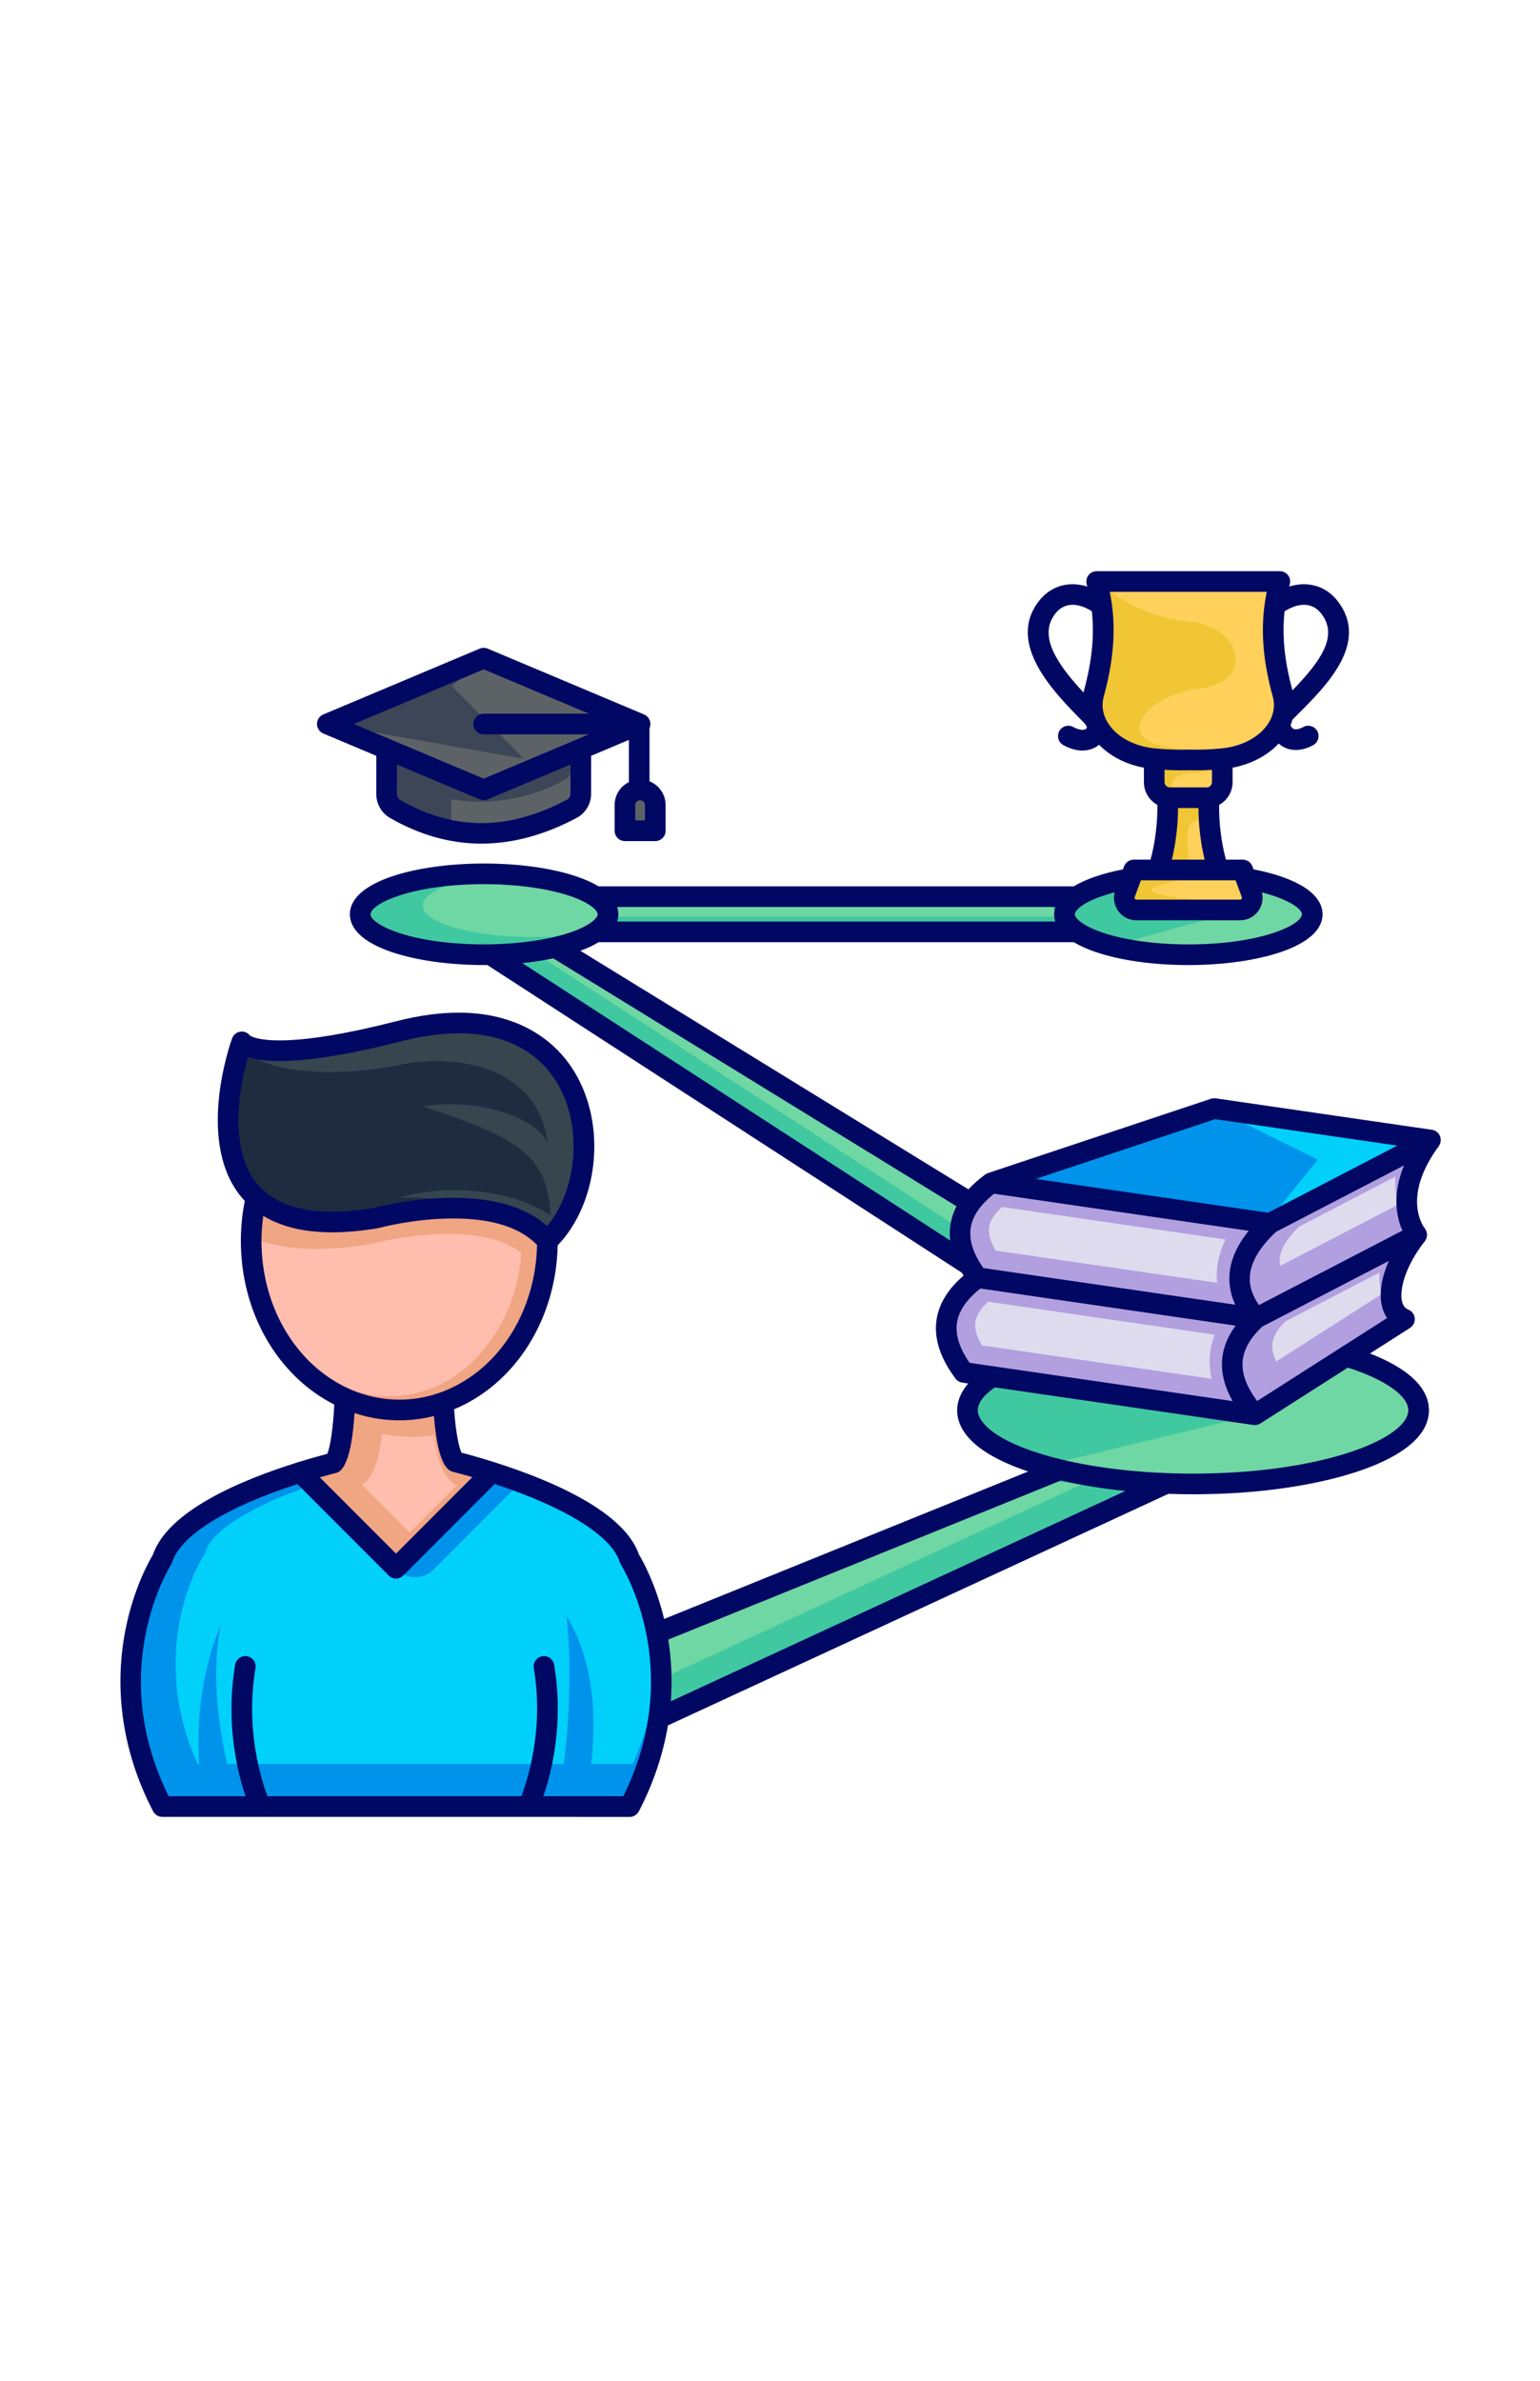 <svg xmlns="http://www.w3.org/2000/svg" xmlns:xlink="http://www.w3.org/1999/xlink" width="528" zoomAndPan="magnify" viewBox="0 0 396 612" height="816" preserveAspectRatio="xMidYMid meet" version="1.2"><defs><clipPath id="c69fe9afea"><path d="M 30 146.812 L 370.629 146.812 L 370.629 467.062 L 30 467.062 Z M 30 146.812 "/></clipPath></defs><g id="674756b71b"><rect x="0" width="396" y="0" height="612" style="fill:#ffffff;fill-opacity:1;stroke:none;"/><rect x="0" width="396" y="0" height="612" style="fill:#ffffff;fill-opacity:1;stroke:none;"/><path style=" stroke:none;fill-rule:nonzero;fill:#40c8a0;fill-opacity:1;" d="M 320.379 225.816 C 330.512 227.555 337.43 231.027 337.43 235.023 C 337.43 240.766 323.16 245.426 305.578 245.426 C 292.965 245.426 282.055 243.027 276.898 239.551 C 274.859 238.184 273.719 236.648 273.719 235.023 C 273.719 233.402 274.859 231.863 276.898 230.496 C 279.863 228.496 284.73 226.855 290.723 225.82 C 290.305 226.957 289.777 228.371 289.285 229.703 C 288.934 230.66 289.074 231.738 289.656 232.574 C 290.242 233.414 291.195 233.914 292.215 233.914 L 318.883 233.914 C 319.902 233.914 320.863 233.414 321.449 232.574 C 322.031 231.738 322.172 230.66 321.812 229.703 C 321.324 228.371 320.793 226.949 320.379 225.816 Z M 320.379 225.816 "/><path style=" stroke:none;fill-rule:nonzero;fill:#40c8a0;fill-opacity:1;" d="M 153.164 230.496 L 276.898 230.496 C 274.859 231.863 273.719 233.402 273.719 235.023 C 273.719 236.648 274.859 238.184 276.898 239.551 L 153.164 239.551 C 155.199 238.184 156.34 236.648 156.34 235.023 C 156.34 233.395 155.199 231.863 153.164 230.496 Z M 153.164 230.496 "/><path style=" stroke:none;fill-rule:nonzero;fill:#40c8a0;fill-opacity:1;" d="M 153.164 230.496 C 155.199 231.863 156.34 233.395 156.34 235.023 C 156.34 236.648 155.199 238.184 153.164 239.551 C 150.789 241.156 147.188 242.523 142.758 243.539 C 137.996 244.629 132.273 245.305 126.094 245.406 C 125.562 245.41 125.027 245.418 124.48 245.418 C 106.887 245.418 92.625 240.766 92.625 235.023 C 92.625 229.281 106.887 224.625 124.48 224.625 C 137.102 224.625 148.004 227.023 153.164 230.496 Z M 153.164 230.496 "/><path style=" stroke:none;fill-rule:nonzero;fill:#40c8a0;fill-opacity:1;" d="M 142.758 243.539 L 249.602 309.203 C 245.926 314.203 246.055 319.578 249.277 325.254 L 126.094 245.41 L 126.094 245.406 C 132.273 245.305 137.996 244.629 142.758 243.539 Z M 142.758 243.539 "/><path style=" stroke:none;fill-rule:nonzero;fill:#40c8a0;fill-opacity:1;" d="M 346.211 348.648 C 357.633 352.109 364.785 357.047 364.785 362.531 C 364.785 371.688 344.844 379.328 318.391 381.086 C 314.637 381.332 310.758 381.465 306.781 381.465 C 304.453 381.465 302.156 381.418 299.902 381.332 C 297.961 381.258 296.043 381.152 294.16 381.016 C 286.23 380.438 278.898 379.336 272.555 377.812 C 258.145 374.367 248.777 368.805 248.777 362.531 C 248.777 359.41 251.102 356.465 255.203 353.867 L 322.676 363.68 Z M 346.211 348.648 "/><path style=" stroke:none;fill-rule:nonzero;fill:#40c8a0;fill-opacity:1;" d="M 299.902 381.332 L 169.363 441.711 C 170.566 433.438 170.047 426.004 168.859 419.809 L 272.555 377.812 C 278.898 379.336 286.227 380.438 294.16 381.016 C 296.043 381.152 297.961 381.258 299.902 381.332 Z M 299.902 381.332 "/><path style=" stroke:none;fill-rule:nonzero;fill:#b19fdf;fill-opacity:1;" d="M 326.527 314.488 L 367.836 293.051 C 356.645 308.285 364.301 317.414 364.301 317.414 L 322.992 338.852 C 316.785 331.477 316.914 323.465 326.527 314.488 Z M 326.527 314.488 "/><path style=" stroke:none;fill-rule:nonzero;fill:#b19fdf;fill-opacity:1;" d="M 322.992 338.852 L 364.301 317.414 C 357.094 326.578 355.383 336.746 361.152 339.109 L 346.211 348.648 L 322.676 363.68 C 316.469 356.305 313.371 347.82 322.992 338.852 Z M 322.992 338.852 "/><path style=" stroke:none;fill-rule:nonzero;fill:#b19fdf;fill-opacity:1;" d="M 255.203 353.867 L 247.832 352.793 C 241.172 343.898 241.504 335.699 251.367 328.43 L 322.992 338.852 C 313.371 347.82 316.469 356.305 322.676 363.68 Z M 255.203 353.867 "/><path style=" stroke:none;fill-rule:nonzero;fill:#b19fdf;fill-opacity:1;" d="M 254.906 304.066 L 326.527 314.488 C 316.914 323.465 316.785 331.477 322.992 338.852 L 251.367 328.43 C 250.562 327.359 249.867 326.305 249.277 325.254 C 246.055 319.578 245.926 314.203 249.602 309.203 C 250.887 307.445 252.645 305.73 254.906 304.066 Z M 254.906 304.066 "/><path style=" stroke:none;fill-rule:nonzero;fill:#3d4657;fill-opacity:1;" d="M 168.504 206.941 C 168.504 209.934 168.504 213.555 168.504 213.555 L 160.699 213.555 L 160.699 206.941 C 160.699 205.906 161.109 204.918 161.84 204.18 C 162.566 203.449 163.562 203.039 164.598 203.039 C 165.633 203.039 166.625 203.449 167.363 204.18 C 168.09 204.918 168.504 205.906 168.504 206.941 Z M 168.504 206.941 "/><path style=" stroke:none;fill-rule:nonzero;fill:#3d4657;fill-opacity:1;" d="M 149.352 192.527 L 149.352 204.031 C 149.352 205.66 148.457 207.152 147.023 207.91 C 131.152 216.348 116.047 216.273 101.602 207.949 C 100.25 207.168 99.406 205.711 99.406 204.145 C 99.406 201.172 99.406 196.125 99.406 192.527 L 124.375 203.039 Z M 149.352 192.527 "/><path style=" stroke:none;fill-rule:nonzero;fill:#3d4657;fill-opacity:1;" d="M 164.371 186.203 L 149.352 192.527 L 124.375 203.039 L 99.406 192.527 L 84.16 186.109 L 124.375 169.188 L 164.598 186.109 Z M 164.371 186.203 "/><path style=" stroke:none;fill-rule:nonzero;fill:#0093ec;fill-opacity:1;" d="M 367.836 293.051 L 326.527 314.488 L 254.906 304.066 L 312.23 284.965 Z M 367.836 293.051 "/><path style=" stroke:none;fill-rule:nonzero;fill:#f0c635;fill-opacity:1;" d="M 329.852 178.387 C 330.328 180.133 330.355 181.906 329.965 183.625 C 329.785 184.441 329.508 185.246 329.133 186.023 C 328.59 187.152 327.859 188.234 326.945 189.234 C 324.062 192.391 319.613 194.473 314.652 194.996 C 314.539 195.012 314.418 195.023 314.305 195.031 C 311.375 195.324 308.457 195.422 305.551 195.336 C 302.641 195.422 299.723 195.324 296.797 195.031 C 296.68 195.023 296.566 195.012 296.445 194.996 C 295.207 194.863 294 194.641 292.848 194.32 C 292.262 194.16 291.699 193.977 291.141 193.777 C 290.312 193.473 289.512 193.117 288.754 192.723 C 286.984 191.793 285.418 190.617 284.16 189.234 C 283.613 188.645 283.145 188.027 282.734 187.391 C 282.223 186.594 281.812 185.762 281.508 184.914 C 281.484 184.859 281.465 184.809 281.453 184.754 C 281.359 184.469 281.273 184.176 281.195 183.883 C 281.195 183.879 281.195 183.879 281.195 183.879 C 280.863 182.551 280.785 181.184 280.961 179.816 C 281.027 179.336 281.121 178.867 281.254 178.387 C 281.438 177.711 281.617 177.035 281.785 176.355 C 283.477 169.586 284.246 162.707 283.277 155.609 L 283.27 155.609 C 283.223 155.211 283.164 154.812 283.09 154.414 C 282.984 153.766 282.863 153.121 282.73 152.469 C 282.52 151.477 282.281 150.484 281.996 149.484 L 329.105 149.484 C 328.523 151.547 328.105 153.594 327.828 155.625 C 326.762 163.426 327.801 170.965 329.852 178.387 Z M 329.852 178.387 "/><path style=" stroke:none;fill-rule:nonzero;fill:#f0c635;fill-opacity:1;" d="M 320.379 225.816 C 320.793 226.949 321.324 228.371 321.812 229.703 C 322.172 230.66 322.031 231.738 321.449 232.574 C 320.863 233.414 319.902 233.914 318.883 233.914 L 292.215 233.914 C 291.195 233.914 290.238 233.414 289.656 232.574 C 289.074 231.738 288.934 230.66 289.285 229.703 C 289.773 228.371 290.305 226.957 290.723 225.82 C 291.195 224.547 291.531 223.637 291.531 223.637 L 319.57 223.637 C 319.57 223.637 319.902 224.539 320.379 225.816 Z M 320.379 225.816 "/><path style=" stroke:none;fill-rule:nonzero;fill:#f0c635;fill-opacity:1;" d="M 314.305 195.031 L 314.305 201.027 C 314.305 203.031 312.848 204.695 310.93 205.008 C 310.719 205.043 310.5 205.062 310.273 205.062 L 300.824 205.062 C 300.598 205.062 300.379 205.043 300.168 205.004 C 298.258 204.691 296.797 203.031 296.797 201.027 L 296.797 195.031 C 299.723 195.324 302.641 195.422 305.551 195.336 C 308.457 195.422 311.375 195.324 314.305 195.031 Z M 314.305 195.031 "/><path style=" stroke:none;fill-rule:nonzero;fill:#f0c635;fill-opacity:1;" d="M 313.324 223.637 L 297.773 223.637 C 299.617 218.664 300.613 210.32 300.16 205.062 L 300.168 205.004 C 300.379 205.043 300.598 205.062 300.824 205.062 L 310.273 205.062 C 310.5 205.062 310.719 205.043 310.93 205.008 L 310.938 205.062 C 310.488 210.32 311.48 218.664 313.324 223.637 Z M 313.324 223.637 "/><path style=" stroke:none;fill-rule:nonzero;fill:#0093ec;fill-opacity:1;" d="M 135.844 464.395 L 41.727 464.395 C 23.441 429.199 41.727 400.816 41.727 400.816 C 45.129 389.977 65.402 382.176 77.211 378.484 L 101.828 403.125 L 126.473 378.449 C 138.602 382.312 158.582 390.176 161.926 400.816 C 161.926 400.816 166.602 408.078 168.859 419.809 C 170.047 426.004 170.566 433.438 169.363 441.711 C 168.344 448.746 166.082 456.395 161.926 464.395 Z M 135.844 464.395 "/><path style=" stroke:none;fill-rule:nonzero;fill:#1f2c40;fill-opacity:1;" d="M 65.844 307.863 C 52.211 295.215 62.18 267.824 62.18 267.824 C 62.18 267.824 65.887 274.465 102.676 265.062 C 152.805 252.258 159.078 301.508 140.77 319 C 128.293 304.477 96.715 313.102 96.715 313.102 C 80.945 315.742 71.422 313.039 65.844 307.863 Z M 65.844 307.863 "/><path style=" stroke:none;fill-rule:nonzero;fill:#f0a583;fill-opacity:1;" d="M 140.77 319 C 140.77 338.48 129.508 354.984 114.016 360.492 C 113.84 360.559 113.66 360.621 113.473 360.68 C 110.051 361.836 106.426 362.453 102.68 362.453 C 97.73 362.453 93.004 361.375 88.664 359.418 C 74.566 353.047 64.586 337.336 64.586 319 C 64.586 315.172 65.016 311.453 65.832 307.914 C 65.832 307.914 65.84 307.902 65.848 307.871 L 65.848 307.863 C 71.422 313.039 80.945 315.742 96.715 313.102 C 96.715 313.102 128.297 304.477 140.77 319 Z M 140.77 319 "/><path style=" stroke:none;fill-rule:nonzero;fill:#f0a583;fill-opacity:1;" d="M 126.473 378.453 L 101.828 403.129 L 77.211 378.484 C 82.246 376.906 85.738 376.074 85.738 376.074 C 88.312 373.758 88.664 359.418 88.664 359.418 C 93 361.375 97.73 362.453 102.676 362.453 C 106.422 362.453 110.051 361.836 113.473 360.68 L 114.051 361.258 C 114.211 364.066 114.898 373.789 117.094 375.77 C 117.094 375.77 120.973 376.699 126.473 378.453 Z M 126.473 378.453 "/><path style=" stroke:none;fill-rule:nonzero;fill:#6fd7a3;fill-opacity:1;" d="M 273.082 235.621 C 271.047 234.254 269.906 232.719 269.906 231.094 C 269.906 230.891 269.926 230.691 269.961 230.496 L 153.164 230.496 C 155.199 231.863 156.34 233.398 156.34 235.023 C 156.34 235.223 156.324 235.422 156.289 235.621 Z M 273.082 235.621 "/><path style=" stroke:none;fill-rule:nonzero;fill:#dedbee;fill-opacity:1;" d="M 329.172 325.418 C 328.617 322.836 329.602 319.664 334.074 315.301 L 358.824 302.453 C 358.637 305.23 358.934 307.664 359.445 309.707 Z M 329.172 325.418 "/><path style=" stroke:none;fill-rule:nonzero;fill:#dedbee;fill-opacity:1;" d="M 328.152 349.996 C 326.059 345.699 327.387 342.781 330.543 339.66 L 354.746 327.102 C 354.637 328.965 354.789 330.734 355.219 332.367 C 355.246 332.465 355.27 332.562 355.301 332.66 Z M 328.152 349.996 "/><path style=" stroke:none;fill-rule:nonzero;fill:#dedbee;fill-opacity:1;" d="M 252.477 345.848 C 251.117 343.551 250.559 341.531 250.809 339.832 C 251.055 338.145 252.156 336.398 254.09 334.617 L 312.34 343.094 C 311.098 346.367 310.594 350.172 311.566 354.441 Z M 252.477 345.848 "/><path style=" stroke:none;fill-rule:nonzero;fill:#dedbee;fill-opacity:1;" d="M 256.016 321.48 C 255.961 321.387 255.906 321.289 255.852 321.195 C 253.316 316.727 254.301 314.297 255.742 312.336 C 256.246 311.645 256.879 310.949 257.633 310.254 L 315.16 318.625 C 313.148 322.652 312.633 326.406 312.984 329.77 Z M 256.016 321.48 "/><path style=" stroke:none;fill-rule:nonzero;fill:#5d6266;fill-opacity:1;" d="M 168.504 206.941 C 168.504 209.934 168.504 213.555 168.504 213.555 L 160.699 213.555 L 160.699 206.941 C 160.699 205.906 161.109 204.918 161.84 204.18 C 162.566 203.449 163.562 203.039 164.598 203.039 C 165.633 203.039 166.625 203.449 167.363 204.18 C 168.09 204.918 168.504 205.906 168.504 206.941 Z M 168.504 206.941 "/><path style=" stroke:none;fill-rule:nonzero;fill:#5d6266;fill-opacity:1;" d="M 84.16 186.109 L 134.734 195.078 L 116.168 176.324 L 124.375 169.188 L 164.371 186.203 L 124.375 203.039 Z M 84.16 186.109 "/><path style=" stroke:none;fill-rule:nonzero;fill:#01d0fb;fill-opacity:1;" d="M 338.879 298.09 L 312.23 284.965 L 367.836 293.051 L 325.688 314.367 Z M 338.879 298.09 "/><path style=" stroke:none;fill-rule:nonzero;fill:#ffbdae;fill-opacity:1;" d="M 100.141 358.938 C 95.93 358.938 91.824 358.047 87.941 356.293 C 74.898 350.398 66.133 335.469 66.133 319.148 C 66.133 319 66.133 318.848 66.133 318.699 C 70.602 320.266 75.723 321.055 81.469 321.055 C 85.574 321.055 90.086 320.648 94.879 319.848 C 95.113 319.805 95.348 319.754 95.582 319.691 C 95.664 319.672 104.922 317.199 115.105 317.199 C 121.18 317.199 129.051 318.094 134.051 322.074 C 133.008 338.254 123.41 352.465 109.996 357.234 C 109.969 357.246 109.941 357.258 109.91 357.266 C 109.812 357.305 109.715 357.336 109.613 357.367 C 109.582 357.379 109.551 357.387 109.52 357.398 C 106.492 358.422 103.336 358.938 100.141 358.938 Z M 100.141 358.938 "/><path style=" stroke:none;fill-rule:nonzero;fill:#ffbdae;fill-opacity:1;" d="M 93.113 381.734 C 93.316 381.59 93.512 381.43 93.703 381.262 C 94.73 380.336 97.121 378.184 98.25 368.555 C 100.859 369.078 103.516 369.34 106.203 369.34 C 108.02 369.34 109.824 369.219 111.613 368.98 C 112.84 377.941 115.023 379.91 116.184 380.953 C 116.578 381.309 117.008 381.609 117.469 381.859 L 105.355 393.988 Z M 93.113 381.734 "/><path style=" stroke:none;fill-rule:nonzero;fill:#5d6266;fill-opacity:1;" d="M 147.023 207.91 C 148.457 207.152 149.352 205.66 149.352 204.031 L 149.352 192.535 L 149.344 192.531 L 149.34 192.531 L 146.176 199.891 C 146.176 199.891 133.41 208.438 116 205.449 L 116 213.457 C 126.016 215.406 136.348 213.586 147.023 207.91 Z M 147.023 207.91 "/><path style=" stroke:none;fill-rule:nonzero;fill:#6fd7a3;fill-opacity:1;" d="M 153.164 230.496 C 148.883 227.613 140.641 225.477 130.746 224.832 C 118.117 225.668 108.707 228.895 108.707 232.754 C 108.707 237.242 121.473 240.883 137.223 240.883 C 143.172 240.883 148.699 240.363 153.27 239.473 C 155.234 238.125 156.34 236.621 156.34 235.023 C 156.34 233.395 155.199 231.863 153.164 230.496 Z M 153.164 230.496 "/><path style=" stroke:none;fill-rule:nonzero;fill:#6fd7a3;fill-opacity:1;" d="M 142.758 243.539 C 140.961 243.949 139.027 244.301 136.984 244.586 L 246.918 315.848 C 247.152 313.566 248.023 311.352 249.602 309.203 Z M 142.758 243.539 "/><path style=" stroke:none;fill-rule:nonzero;fill:#6fd7a3;fill-opacity:1;" d="M 272.555 377.812 C 278.898 379.336 286.227 380.438 294.16 381.016 C 296.043 381.152 297.957 381.258 299.902 381.332 C 302.156 381.418 304.449 381.465 306.777 381.465 C 310.758 381.465 314.637 381.332 318.391 381.086 C 344.844 379.328 364.785 371.688 364.785 362.531 C 364.785 357.047 357.629 352.109 346.211 348.648 L 322.676 363.68 L 268.484 376.746 C 269.789 377.121 271.148 377.477 272.555 377.812 Z M 272.555 377.812 "/><path style=" stroke:none;fill-rule:nonzero;fill:#6fd7a3;fill-opacity:1;" d="M 272.902 381.016 C 270.617 380.848 268.391 380.633 266.215 380.383 L 168.859 419.809 C 169.539 423.348 169.996 427.293 170.043 431.566 L 278.645 381.332 C 276.703 381.258 274.785 381.152 272.902 381.016 Z M 272.902 381.016 "/><path style=" stroke:none;fill-rule:nonzero;fill:#6fd7a3;fill-opacity:1;" d="M 289.477 229.184 C 289.91 228.008 290.359 226.809 290.723 225.82 C 284.73 226.855 279.863 228.496 276.898 230.496 C 276.566 230.719 276.27 230.945 275.984 231.176 Z M 289.477 229.184 "/><path style=" stroke:none;fill-rule:nonzero;fill:#6fd7a3;fill-opacity:1;" d="M 337.43 235.023 C 337.43 231.027 330.512 227.555 320.379 225.816 C 320.793 226.949 321.324 228.371 321.812 229.703 C 322.172 230.66 322.031 231.738 321.449 232.574 C 320.934 233.316 320.121 233.793 319.23 233.895 L 285.797 243.168 C 291.234 244.578 298.102 245.426 305.578 245.426 C 323.16 245.426 337.43 240.766 337.43 235.023 Z M 337.43 235.023 "/><path style=" stroke:none;fill-rule:nonzero;fill:#ffd15b;fill-opacity:1;" d="M 308.648 176.988 C 294.059 178.98 288.059 188.938 297.773 191.426 C 307.441 193.902 320.34 194.277 326.406 189.766 C 326.586 189.59 326.777 189.422 326.945 189.234 C 327.863 188.234 328.59 187.152 329.133 186.023 C 329.508 185.246 329.785 184.441 329.965 183.625 C 330.355 181.906 330.328 180.133 329.852 178.387 C 327.801 170.965 326.762 163.426 327.828 155.625 C 328.105 153.594 328.523 151.547 329.109 149.484 L 281.996 149.484 C 281.996 149.484 292.168 158.73 305.551 159.727 C 318.93 160.723 323.238 174.996 308.648 176.988 Z M 308.648 176.988 "/><path style=" stroke:none;fill-rule:nonzero;fill:#ffd15b;fill-opacity:1;" d="M 314.305 201.027 L 314.305 197.309 C 312.398 197.906 309.23 198.703 305.547 198.84 C 300.52 199.023 299.258 204.191 306.004 205.062 L 310.273 205.062 C 310.5 205.062 310.719 205.043 310.93 205.008 C 312.848 204.695 314.305 203.031 314.305 201.027 Z M 314.305 201.027 "/><path style=" stroke:none;fill-rule:nonzero;fill:#ffd15b;fill-opacity:1;" d="M 310.879 209.887 C 310.16 210.223 309.309 210.512 308.316 210.68 C 304.422 211.344 305.402 215.656 305.574 219.391 C 305.637 220.742 305.574 222.363 306.125 223.637 L 313.324 223.637 C 311.98 220.012 311.09 214.594 310.879 209.887 Z M 310.879 209.887 "/><path style=" stroke:none;fill-rule:nonzero;fill:#ffd15b;fill-opacity:1;" d="M 320.379 225.816 C 319.902 224.539 319.57 223.637 319.57 223.637 L 291.531 223.637 C 295.555 224.148 312.047 224.535 299.613 227.191 C 287.18 229.848 311.965 232.586 321.984 231.176 C 322.047 230.688 321.992 230.18 321.812 229.703 C 321.324 228.371 320.793 226.949 320.379 225.816 Z M 320.379 225.816 "/><path style=" stroke:none;fill-rule:nonzero;fill:#37454f;fill-opacity:1;" d="M 102.676 265.062 C 65.887 274.465 62.18 267.824 62.18 267.824 C 64.605 276.234 86.867 277.066 102.676 273.746 C 118.488 270.426 138.68 275.074 140.77 293.66 C 137.223 286.691 122.133 282.27 108.703 284.398 C 132.746 292.336 141.035 296.816 141.531 312.418 C 132.578 306.277 116.621 303.973 102.633 307.863 C 126.941 307.77 138.016 313.141 140.77 319 C 159.078 301.508 152.805 252.258 102.676 265.062 Z M 102.676 265.062 "/><path style=" stroke:none;fill-rule:nonzero;fill:#01d0fb;fill-opacity:1;" d="M 167.297 416.742 C 165.336 406.566 161.324 400.125 161.297 400.086 C 160.977 399.586 160.723 399.047 160.547 398.48 C 159.32 394.586 151.398 388.004 133.215 381.715 L 111.465 403.492 C 110.223 404.738 108.535 405.438 106.777 405.438 C 105.02 405.438 103.332 404.738 102.086 403.496 L 80.348 381.73 C 62.18 387.914 54.242 394.523 53 398.48 C 52.828 399.027 52.57 399.578 52.262 400.062 C 51.633 401.062 37.531 423.984 50.824 453.43 L 51.246 453.43 C 50.418 442.363 51.895 429.293 56.812 417.57 C 54.215 430.047 56.273 444.02 58.414 453.43 L 144.969 453.43 C 146.375 442.648 147.055 428.324 145.676 415.371 C 153.312 427.977 153.234 443.305 151.992 453.43 L 162.723 453.43 C 165.23 447.863 166.918 442.16 167.75 436.43 C 168.699 429.887 168.547 423.262 167.297 416.742 Z M 167.297 416.742 "/><path style=" stroke:none;fill-rule:nonzero;fill:#000863;fill-opacity:1;" d="M 159.953 202.309 C 158.723 203.555 158.043 205.199 158.043 206.941 L 158.043 213.555 C 158.043 215.02 159.234 216.211 160.699 216.211 L 168.504 216.211 C 169.969 216.211 171.156 215.02 171.156 213.555 L 171.156 206.941 C 171.156 205.199 170.477 203.555 169.23 202.293 C 168.59 201.656 167.84 201.172 167.023 200.848 L 167.023 187.168 C 167.164 186.84 167.25 186.488 167.25 186.121 C 167.254 185.047 166.613 184.074 165.625 183.66 L 125.406 166.738 C 124.746 166.461 124.008 166.461 123.348 166.738 L 83.133 183.66 C 82.148 184.074 81.508 185.039 81.508 186.109 C 81.508 187.176 82.148 188.141 83.133 188.555 L 96.758 194.289 L 96.758 204.145 C 96.758 206.652 98.105 208.992 100.277 210.25 C 107.922 214.656 115.781 216.859 123.801 216.859 C 131.812 216.859 139.988 214.66 148.262 210.258 C 150.57 209.039 152.004 206.652 152.004 204.035 L 152.004 194.289 L 161.719 190.199 L 161.719 201.059 C 161.07 201.375 160.473 201.793 159.953 202.309 Z M 165.852 210.898 L 163.352 210.898 L 163.352 206.941 C 163.352 206.609 163.48 206.289 163.715 206.055 C 164.176 205.594 165.039 205.609 165.477 206.047 C 165.719 206.289 165.852 206.609 165.852 206.941 Z M 124.375 172.066 L 151.438 183.453 L 124.375 183.453 C 122.91 183.453 121.723 184.641 121.723 186.109 C 121.723 187.574 122.91 188.766 124.375 188.766 L 151.441 188.766 L 124.375 200.156 L 91.004 186.109 Z M 146.699 204.031 C 146.699 204.68 146.348 205.266 145.777 205.566 C 130.73 213.566 116.715 213.594 102.93 205.652 C 102.395 205.34 102.059 204.762 102.059 204.145 L 102.059 196.523 L 123.348 205.484 C 123.676 205.625 124.027 205.695 124.375 205.695 C 124.727 205.695 125.074 205.625 125.402 205.484 L 146.699 196.523 Z M 146.699 204.031 "/><g clip-rule="nonzero" clip-path="url(#c69fe9afea)"><path style=" stroke:none;fill-rule:nonzero;fill:#000863;fill-opacity:1;" d="M 370.438 292.637 C 370.344 291.977 370.008 291.355 369.438 290.953 C 369.117 290.727 368.629 290.422 368.219 290.422 L 312.613 282.336 C 312.582 282.332 312.555 282.336 312.527 282.332 C 312.438 282.324 312.348 282.324 312.258 282.32 C 312.168 282.32 312.074 282.32 311.984 282.328 C 311.918 282.332 311.848 282.348 311.777 282.359 C 311.668 282.379 311.562 282.398 311.457 282.43 C 311.438 282.438 311.414 282.438 311.395 282.445 L 254.07 301.547 C 254.02 301.562 253.977 301.59 253.926 301.609 C 253.844 301.641 253.766 301.676 253.688 301.719 C 253.605 301.762 253.527 301.809 253.453 301.855 C 253.414 301.883 253.371 301.898 253.336 301.926 C 251.676 303.148 250.242 304.426 249.031 305.738 L 149.238 244.406 C 151.039 243.746 152.605 243.012 153.926 242.207 L 276.145 242.207 C 282.137 245.84 293.27 248.082 305.578 248.082 C 322.727 248.082 340.082 243.594 340.082 235.023 C 340.082 229.836 333.641 225.664 322.34 223.477 C 322.168 223.008 322.062 222.723 322.062 222.723 C 321.676 221.676 320.684 220.98 319.57 220.98 L 315.25 220.98 C 314.098 216.941 313.383 211.223 313.496 206.891 C 315.586 205.75 316.957 203.543 316.957 201.027 L 316.957 197.34 C 321.676 196.449 325.906 194.242 328.805 191.129 C 329.137 191.426 329.488 191.699 329.879 191.926 C 330.582 192.332 331.715 192.793 333.219 192.793 C 334.461 192.793 335.953 192.477 337.664 191.551 C 338.953 190.852 339.43 189.242 338.734 187.949 C 338.035 186.66 336.426 186.18 335.137 186.879 C 334.031 187.48 333.078 187.641 332.523 187.324 C 332.184 187.125 331.973 186.758 331.867 186.395 C 332.055 185.93 332.219 185.457 332.355 184.984 C 332.762 184.574 333.184 184.156 333.617 183.723 C 341.02 176.355 352.203 165.227 344.008 154.562 C 340.949 150.59 336.305 149.305 331.508 150.773 C 331.559 150.586 331.605 150.395 331.66 150.207 C 331.887 149.406 331.723 148.547 331.223 147.883 C 330.723 147.219 329.938 146.828 329.105 146.828 L 305.551 146.828 C 305.551 146.828 282.004 146.828 281.996 146.828 C 281.418 146.828 280.719 147.078 280.281 147.453 C 279.816 147.852 279.48 148.414 279.398 149.023 C 279.348 149.402 279.336 149.824 279.441 150.195 C 279.492 150.387 279.539 150.578 279.59 150.77 C 274.797 149.309 270.16 150.594 267.109 154.562 C 258.68 165.527 271.098 178.07 278.52 185.562 C 278.621 185.668 278.727 185.77 278.828 185.875 C 278.996 186.043 279.109 186.18 279.223 186.387 C 279.281 186.492 279.34 186.594 279.391 186.703 C 279.477 186.898 279.527 187.109 279.359 187.273 C 279.051 187.578 278.547 187.648 278.137 187.609 C 277.684 187.566 277.234 187.445 276.812 187.277 C 276.527 187.16 276.246 187.027 275.977 186.879 C 274.691 186.184 273.078 186.66 272.383 187.949 C 271.684 189.238 272.164 190.852 273.449 191.551 C 275.344 192.578 276.977 192.934 278.324 192.934 C 280.023 192.934 281.273 192.367 282.035 191.883 C 282.242 191.75 282.438 191.602 282.625 191.449 C 284 192.859 285.637 194.082 287.52 195.07 C 288.359 195.516 289.27 195.918 290.25 196.277 C 290.871 196.5 291.504 196.707 292.141 196.883 C 292.793 197.062 293.461 197.215 294.145 197.344 L 294.145 201.027 C 294.145 203.547 295.527 205.758 297.602 206.895 C 297.715 211.223 297 216.941 295.848 220.98 L 291.531 220.98 C 290.426 220.98 289.434 221.672 289.047 222.711 L 288.762 223.484 C 283.465 224.52 279.137 226.008 276.125 227.84 L 153.914 227.84 C 147.918 224.211 136.785 221.973 124.48 221.973 C 107.332 221.973 89.973 226.457 89.973 235.023 C 89.973 243.594 107.332 248.074 124.48 248.074 C 124.758 248.074 125.031 248.074 125.312 248.07 L 247.309 327.145 C 247.457 327.395 247.613 327.648 247.777 327.902 C 243.766 331.359 241.43 335.176 240.824 339.273 C 240.121 344.035 241.766 349.117 245.707 354.387 C 246.129 354.949 246.754 355.32 247.449 355.422 L 248.973 355.645 C 246.723 358.25 246.125 360.695 246.125 362.535 C 246.125 368.84 252.543 374.312 264.383 378.262 L 170.777 416.172 C 168.578 407.055 165.195 401.09 164.344 399.688 C 160.551 388.605 142.137 380.656 127.277 375.922 C 123.277 374.648 120.152 373.809 118.664 373.426 C 118.062 372.156 117.199 368.516 116.773 362.27 C 132.484 355.742 143.004 339.152 143.402 320.121 C 152.574 310.594 155.496 293.773 150.156 280.43 C 145.039 267.645 133.316 260.309 117.996 260.309 C 113.062 260.309 107.688 261.043 102.023 262.488 C 89.156 265.777 79.016 267.445 71.887 267.445 C 66.301 267.445 64.547 266.387 64.266 266.188 C 63.727 265.492 62.863 265.109 61.969 265.18 C 60.934 265.262 60.043 265.941 59.688 266.918 C 59.266 268.07 49.801 294.684 62.949 308.715 C 62.273 312.066 61.934 315.52 61.934 319.004 C 61.934 337.316 71.305 353.609 85.953 361.059 C 85.707 366.613 84.941 371.977 84.145 373.738 C 82.75 374.094 79.973 374.836 76.422 375.949 C 61.562 380.594 43.137 388.469 39.305 399.688 C 38.375 401.227 34.387 408.242 32.27 418.891 C 30.102 429.797 29.574 446.754 39.375 465.621 C 39.676 466.203 40.25 466.695 40.867 466.898 C 41.148 466.992 41.441 467.055 41.738 467.051 C 41.738 467.051 66.984 467.051 67 467.051 C 67 467.051 135.836 467.051 135.852 467.051 C 135.852 467.051 161.91 467.051 161.922 467.055 C 162.855 467.105 163.855 466.438 164.277 465.625 C 167.996 458.469 170.496 451.043 171.75 443.535 L 300.449 384.004 C 302.562 384.078 304.688 384.121 306.781 384.121 C 310.703 384.121 314.668 383.992 318.566 383.738 C 342.895 382.121 367.441 374.938 367.441 362.535 C 367.441 356.789 362.223 351.793 352.277 347.93 L 362.578 341.352 C 363.414 340.816 363.883 339.863 363.793 338.875 C 363.707 337.887 363.074 337.031 362.156 336.656 C 361.633 336.441 360.898 336 360.543 334.648 C 359.766 331.703 361.266 325.57 366.387 319.062 C 366.949 318.344 367.105 317.328 366.773 316.477 C 366.668 316.215 366.531 315.953 366.352 315.734 C 366.102 315.418 360.273 307.828 369.973 294.629 C 369.977 294.621 369.98 294.617 369.984 294.609 C 370.391 294.035 370.539 293.312 370.438 292.637 Z M 360.621 316.336 L 323.738 335.477 C 320.648 331.047 319.258 325.047 328.09 316.668 L 361.047 299.566 C 357.828 307.359 359.191 313.148 360.621 316.336 Z M 317.633 335.387 L 252.855 325.961 C 252.383 325.281 251.957 324.605 251.582 323.945 C 248.75 318.957 248.801 314.773 251.742 310.773 C 252.711 309.449 254.016 308.133 255.629 306.855 L 321.105 316.383 C 315.125 323.746 315.293 330.246 317.633 335.387 Z M 142.273 246.355 L 245.953 310.078 C 244.523 312.859 243.98 315.82 244.328 318.887 L 134.312 247.578 C 137.109 247.289 139.781 246.883 142.273 246.355 Z M 326.066 311.738 L 266.359 303.047 L 312.473 287.684 L 359.297 294.492 Z M 158.699 236.895 C 158.918 236.207 158.992 235.574 158.992 235.023 C 158.992 234.473 158.918 233.836 158.699 233.148 L 271.363 233.148 C 271.145 233.836 271.07 234.473 271.07 235.023 C 271.07 235.574 271.145 236.207 271.363 236.895 Z M 334.777 235.023 C 334.777 237.652 324.473 242.77 305.578 242.77 C 293.941 242.77 283.266 240.641 278.375 237.344 C 277.121 236.504 276.375 235.637 276.375 235.023 C 276.375 234.551 276.898 233.691 278.379 232.699 C 278.379 232.699 278.379 232.695 278.379 232.695 C 280.258 231.434 283.102 230.305 286.609 229.406 C 286.215 231.012 286.523 232.719 287.477 234.086 C 288.551 235.641 290.324 236.57 292.215 236.57 L 318.883 236.57 C 320.777 236.57 322.551 235.641 323.621 234.094 C 324.586 232.715 324.891 231 324.488 229.402 C 331.473 231.191 334.777 233.66 334.777 235.023 Z M 300.824 202.406 C 300.762 202.406 300.707 202.402 300.594 202.383 C 299.934 202.273 299.449 201.703 299.449 201.027 L 299.449 197.898 C 300.812 197.977 302.18 198.023 303.547 198.023 C 304.219 198.023 304.887 198.012 305.551 197.992 C 306.219 198.012 306.883 198.023 307.551 198.023 C 308.918 198.023 310.289 197.977 311.652 197.898 L 311.652 201.027 C 311.652 201.695 311.16 202.281 310.523 202.383 C 310.43 202.398 310.348 202.406 310.273 202.406 Z M 339.805 157.801 C 344.25 163.582 339.434 170.152 332.348 177.457 C 330.281 169.891 329.629 163.395 330.316 157.141 C 332.477 155.785 336.793 153.887 339.805 157.801 Z M 271.312 157.801 C 274.309 153.906 278.602 155.77 280.766 157.117 C 281.387 162.82 280.891 168.887 279.23 175.633 C 279.223 175.66 279.219 175.688 279.211 175.715 C 279.211 175.719 279.211 175.723 279.207 175.727 C 279.047 176.379 278.875 177.035 278.699 177.676 C 278.668 177.789 278.645 177.902 278.617 178.016 C 271.875 170.766 266.918 163.52 271.312 157.801 Z M 284.961 185.949 C 284.773 185.656 284.605 185.355 284.453 185.055 C 284.434 185.012 284.414 184.969 284.391 184.926 C 284.246 184.625 284.113 184.32 284.004 184.016 C 284 184.012 283.996 184.004 283.996 183.996 C 283.988 183.977 283.98 183.953 283.973 183.934 C 283.973 183.934 283.973 183.93 283.973 183.93 C 283.898 183.703 283.832 183.469 283.766 183.238 C 283.766 183.238 283.766 183.234 283.766 183.234 C 283.516 182.23 283.457 181.199 283.59 180.168 C 283.645 179.789 283.715 179.438 283.812 179.09 C 284.004 178.391 284.188 177.691 284.359 176.996 C 284.367 176.961 284.371 176.93 284.383 176.895 C 286.324 169.07 286.824 161.988 285.902 155.254 C 285.898 155.227 285.891 155.207 285.887 155.184 C 285.832 154.781 285.773 154.383 285.707 153.988 C 285.707 153.977 285.703 153.961 285.699 153.949 C 285.699 153.945 285.699 153.941 285.699 153.938 C 285.699 153.934 285.699 153.934 285.695 153.934 C 285.602 153.34 285.492 152.75 285.371 152.141 L 325.734 152.141 C 325.523 153.164 325.348 154.195 325.203 155.23 C 325.203 155.234 325.203 155.238 325.203 155.238 C 325.203 155.25 325.199 155.258 325.199 155.266 C 324.184 162.676 324.852 170.246 327.289 179.09 C 327.648 180.391 327.676 181.719 327.371 183.059 C 327.238 183.672 327.023 184.281 326.742 184.871 C 326.305 185.785 325.711 186.648 324.988 187.441 C 322.547 190.109 318.68 191.902 314.34 192.359 C 314.277 192.367 314.207 192.375 314.145 192.383 C 314.109 192.383 314.074 192.387 314.043 192.391 C 311.254 192.668 308.426 192.766 305.629 192.684 C 305.617 192.684 305.605 192.684 305.59 192.684 C 305.578 192.684 305.566 192.68 305.551 192.68 C 305.523 192.68 305.5 192.68 305.473 192.684 C 302.668 192.766 299.84 192.668 297.059 192.391 C 297.023 192.387 296.984 192.383 296.945 192.379 C 296.887 192.375 296.832 192.371 296.727 192.359 C 295.625 192.238 294.555 192.039 293.543 191.758 C 293.086 191.637 292.609 191.48 292.055 191.285 C 291.32 191.012 290.621 190.707 289.984 190.371 C 288.453 189.566 287.152 188.582 286.105 187.438 C 285.695 186.984 285.312 186.488 284.961 185.949 Z M 302.918 207.719 L 308.18 207.719 C 308.164 211.938 308.762 216.902 309.766 220.98 L 301.332 220.98 C 302.336 216.902 302.934 211.938 302.918 207.719 Z M 297.766 226.293 C 297.77 226.293 297.77 226.293 297.773 226.293 C 297.777 226.293 297.777 226.293 297.781 226.293 L 313.316 226.293 C 313.32 226.293 313.324 226.293 313.324 226.293 C 313.328 226.293 313.332 226.293 313.332 226.293 L 317.727 226.293 C 317.777 226.426 317.832 226.566 317.883 226.711 C 317.895 226.738 317.902 226.766 317.914 226.793 C 318.168 227.488 318.461 228.289 318.766 229.109 L 319.332 230.637 C 319.379 230.773 319.359 230.93 319.27 231.059 C 319.184 231.184 319.039 231.258 318.883 231.258 L 292.219 231.258 C 292.062 231.258 291.926 231.188 291.832 231.051 C 291.746 230.926 291.723 230.762 291.773 230.621 C 292.031 229.926 292.297 229.207 292.555 228.516 L 293.379 226.293 Z M 95.277 235.023 C 95.277 232.395 105.586 227.281 124.48 227.281 C 136.117 227.281 146.793 229.406 151.688 232.699 C 152.938 233.543 153.688 234.41 153.688 235.023 C 153.688 235.633 152.941 236.5 151.684 237.348 C 151.68 237.348 151.68 237.348 151.68 237.348 C 151.68 237.348 151.68 237.348 151.68 237.352 C 149.602 238.758 146.312 240 142.168 240.949 C 137.43 242.035 131.855 242.656 126.008 242.75 C 125.504 242.758 124.996 242.762 124.48 242.762 C 105.586 242.762 95.277 237.648 95.277 235.023 Z M 246.074 340.051 C 246.523 336.996 248.547 334.027 252.09 331.219 L 317.723 340.77 C 313.32 346.777 313.059 353.27 316.961 360.164 L 255.754 351.262 C 255.742 351.262 255.73 351.258 255.719 351.258 L 249.324 350.328 C 246.711 346.574 245.621 343.121 246.074 340.051 Z M 171.836 421.469 L 272.777 380.586 C 277.887 381.77 283.461 382.664 289.406 383.262 L 172.5 437.336 C 172.891 432.047 172.672 426.738 171.836 421.469 Z M 86.352 378.656 C 86.395 378.648 86.434 378.629 86.477 378.613 C 86.578 378.586 86.68 378.555 86.773 378.512 C 86.844 378.484 86.906 378.449 86.973 378.414 C 87.055 378.371 87.133 378.328 87.211 378.273 C 87.277 378.23 87.344 378.18 87.406 378.129 C 87.441 378.102 87.48 378.078 87.516 378.051 C 87.566 378 87.621 377.945 87.672 377.891 C 87.68 377.883 87.688 377.875 87.695 377.867 C 89.961 375.52 90.832 368.75 91.16 363.242 C 94.883 364.48 98.738 365.109 102.676 365.109 C 105.695 365.109 108.684 364.734 111.582 364.004 C 112.484 375.184 114.594 377.09 115.32 377.742 C 115.355 377.773 115.391 377.793 115.426 377.82 C 115.492 377.875 115.555 377.922 115.625 377.969 C 115.703 378.023 115.781 378.07 115.867 378.113 C 115.926 378.145 115.988 378.176 116.055 378.203 C 116.164 378.25 116.273 378.289 116.387 378.32 C 116.418 378.328 116.445 378.344 116.477 378.352 C 116.504 378.359 118.445 378.828 121.469 379.707 L 101.828 399.371 L 82.234 379.758 C 84.75 379.043 86.328 378.664 86.352 378.656 Z M 63.738 271.75 C 65.555 272.336 68.156 272.758 71.887 272.754 C 79.457 272.754 90.039 271.031 103.332 267.637 C 108.57 266.297 113.504 265.617 117.992 265.617 C 131.227 265.617 140.898 271.582 145.23 282.406 C 149.531 293.148 147.5 306.965 140.711 315.172 C 135.281 310.344 127.16 307.902 116.523 307.902 C 106.355 307.902 97.402 310.172 96.152 310.504 C 92.273 311.148 88.656 311.473 85.406 311.473 C 77.68 311.473 71.758 309.641 67.785 306.035 C 67.695 305.941 67.605 305.852 67.5 305.77 C 58.016 296.746 61.75 278.863 63.738 271.75 Z M 67.238 319 C 67.238 316.828 67.402 314.672 67.695 312.547 C 72.324 315.355 78.258 316.781 85.406 316.785 C 88.984 316.785 92.938 316.426 97.152 315.719 C 97.242 315.703 97.328 315.684 97.414 315.66 C 97.504 315.637 106.492 313.215 116.523 313.215 C 126.48 313.215 133.727 315.508 138.098 320.023 C 137.727 337.594 127.789 352.777 113.098 358.004 C 112.953 358.055 112.809 358.102 112.625 358.164 C 109.414 359.246 106.07 359.797 102.676 359.797 C 98.219 359.797 93.871 358.855 89.762 357 C 89.758 356.996 89.754 356.996 89.75 356.996 C 76.074 350.812 67.238 335.898 67.238 319 Z M 37.426 420.148 C 39.559 409.219 43.914 402.32 43.957 402.258 C 44.086 402.055 44.188 401.84 44.258 401.613 C 46.418 394.723 58.129 387.43 76.477 381.504 L 99.953 405.004 C 100.449 405.504 101.125 405.781 101.828 405.781 C 102.531 405.781 103.207 405.5 103.703 405.004 L 127.199 381.477 C 145.559 387.516 157.258 394.816 159.395 401.613 C 159.465 401.836 159.566 402.055 159.691 402.25 C 159.734 402.32 164.129 409.289 166.254 420.309 C 167.59 427.273 167.754 434.344 166.738 441.328 C 165.734 448.242 163.555 455.098 160.277 461.738 L 139.723 461.738 C 141.805 455.699 145.047 443.043 142.488 427.93 C 142.246 426.484 140.875 425.504 139.43 425.754 C 137.988 426 137.016 427.371 137.258 428.816 C 139.895 444.402 135.719 457.418 134.066 461.738 L 68.777 461.738 C 67.145 457.418 63.055 444.449 65.703 428.816 C 65.945 427.371 64.973 426 63.531 425.754 C 62.082 425.508 60.715 426.484 60.473 427.93 C 57.914 443.047 61.094 455.707 63.137 461.738 L 43.371 461.738 C 36.691 448.211 34.68 434.23 37.426 420.148 Z M 362.133 362.531 C 362.133 368.777 345.344 376.633 318.219 378.438 C 312.207 378.828 306.094 378.914 300 378.68 C 298.102 378.605 296.199 378.5 294.352 378.363 C 286.629 377.801 279.504 376.746 273.168 375.23 C 257.125 371.395 251.43 365.992 251.43 362.531 C 251.43 360.223 253.664 358.129 255.828 356.637 L 322.293 366.305 C 322.301 366.309 322.309 366.309 322.312 366.309 C 322.434 366.324 322.555 366.336 322.68 366.336 C 322.789 366.336 322.902 366.324 323.012 366.312 C 323.016 366.312 323.023 366.312 323.031 366.309 C 323.102 366.301 323.172 366.281 323.246 366.266 C 323.289 366.258 323.336 366.25 323.383 366.238 C 323.441 366.223 323.5 366.199 323.555 366.176 C 323.613 366.156 323.672 366.137 323.727 366.113 C 323.777 366.094 323.824 366.066 323.871 366.043 C 323.934 366.012 323.996 365.977 324.059 365.941 C 324.074 365.934 324.09 365.926 324.102 365.918 L 346.594 351.555 C 356.207 354.645 362.133 358.801 362.133 362.531 Z M 323.27 360.152 C 317.852 352.84 318.281 347.02 324.555 341.031 L 357.129 324.129 C 355.203 328.523 354.547 332.715 355.41 336 C 355.691 337.059 356.117 338 356.684 338.812 Z M 323.27 360.152 "/></g></g></svg>